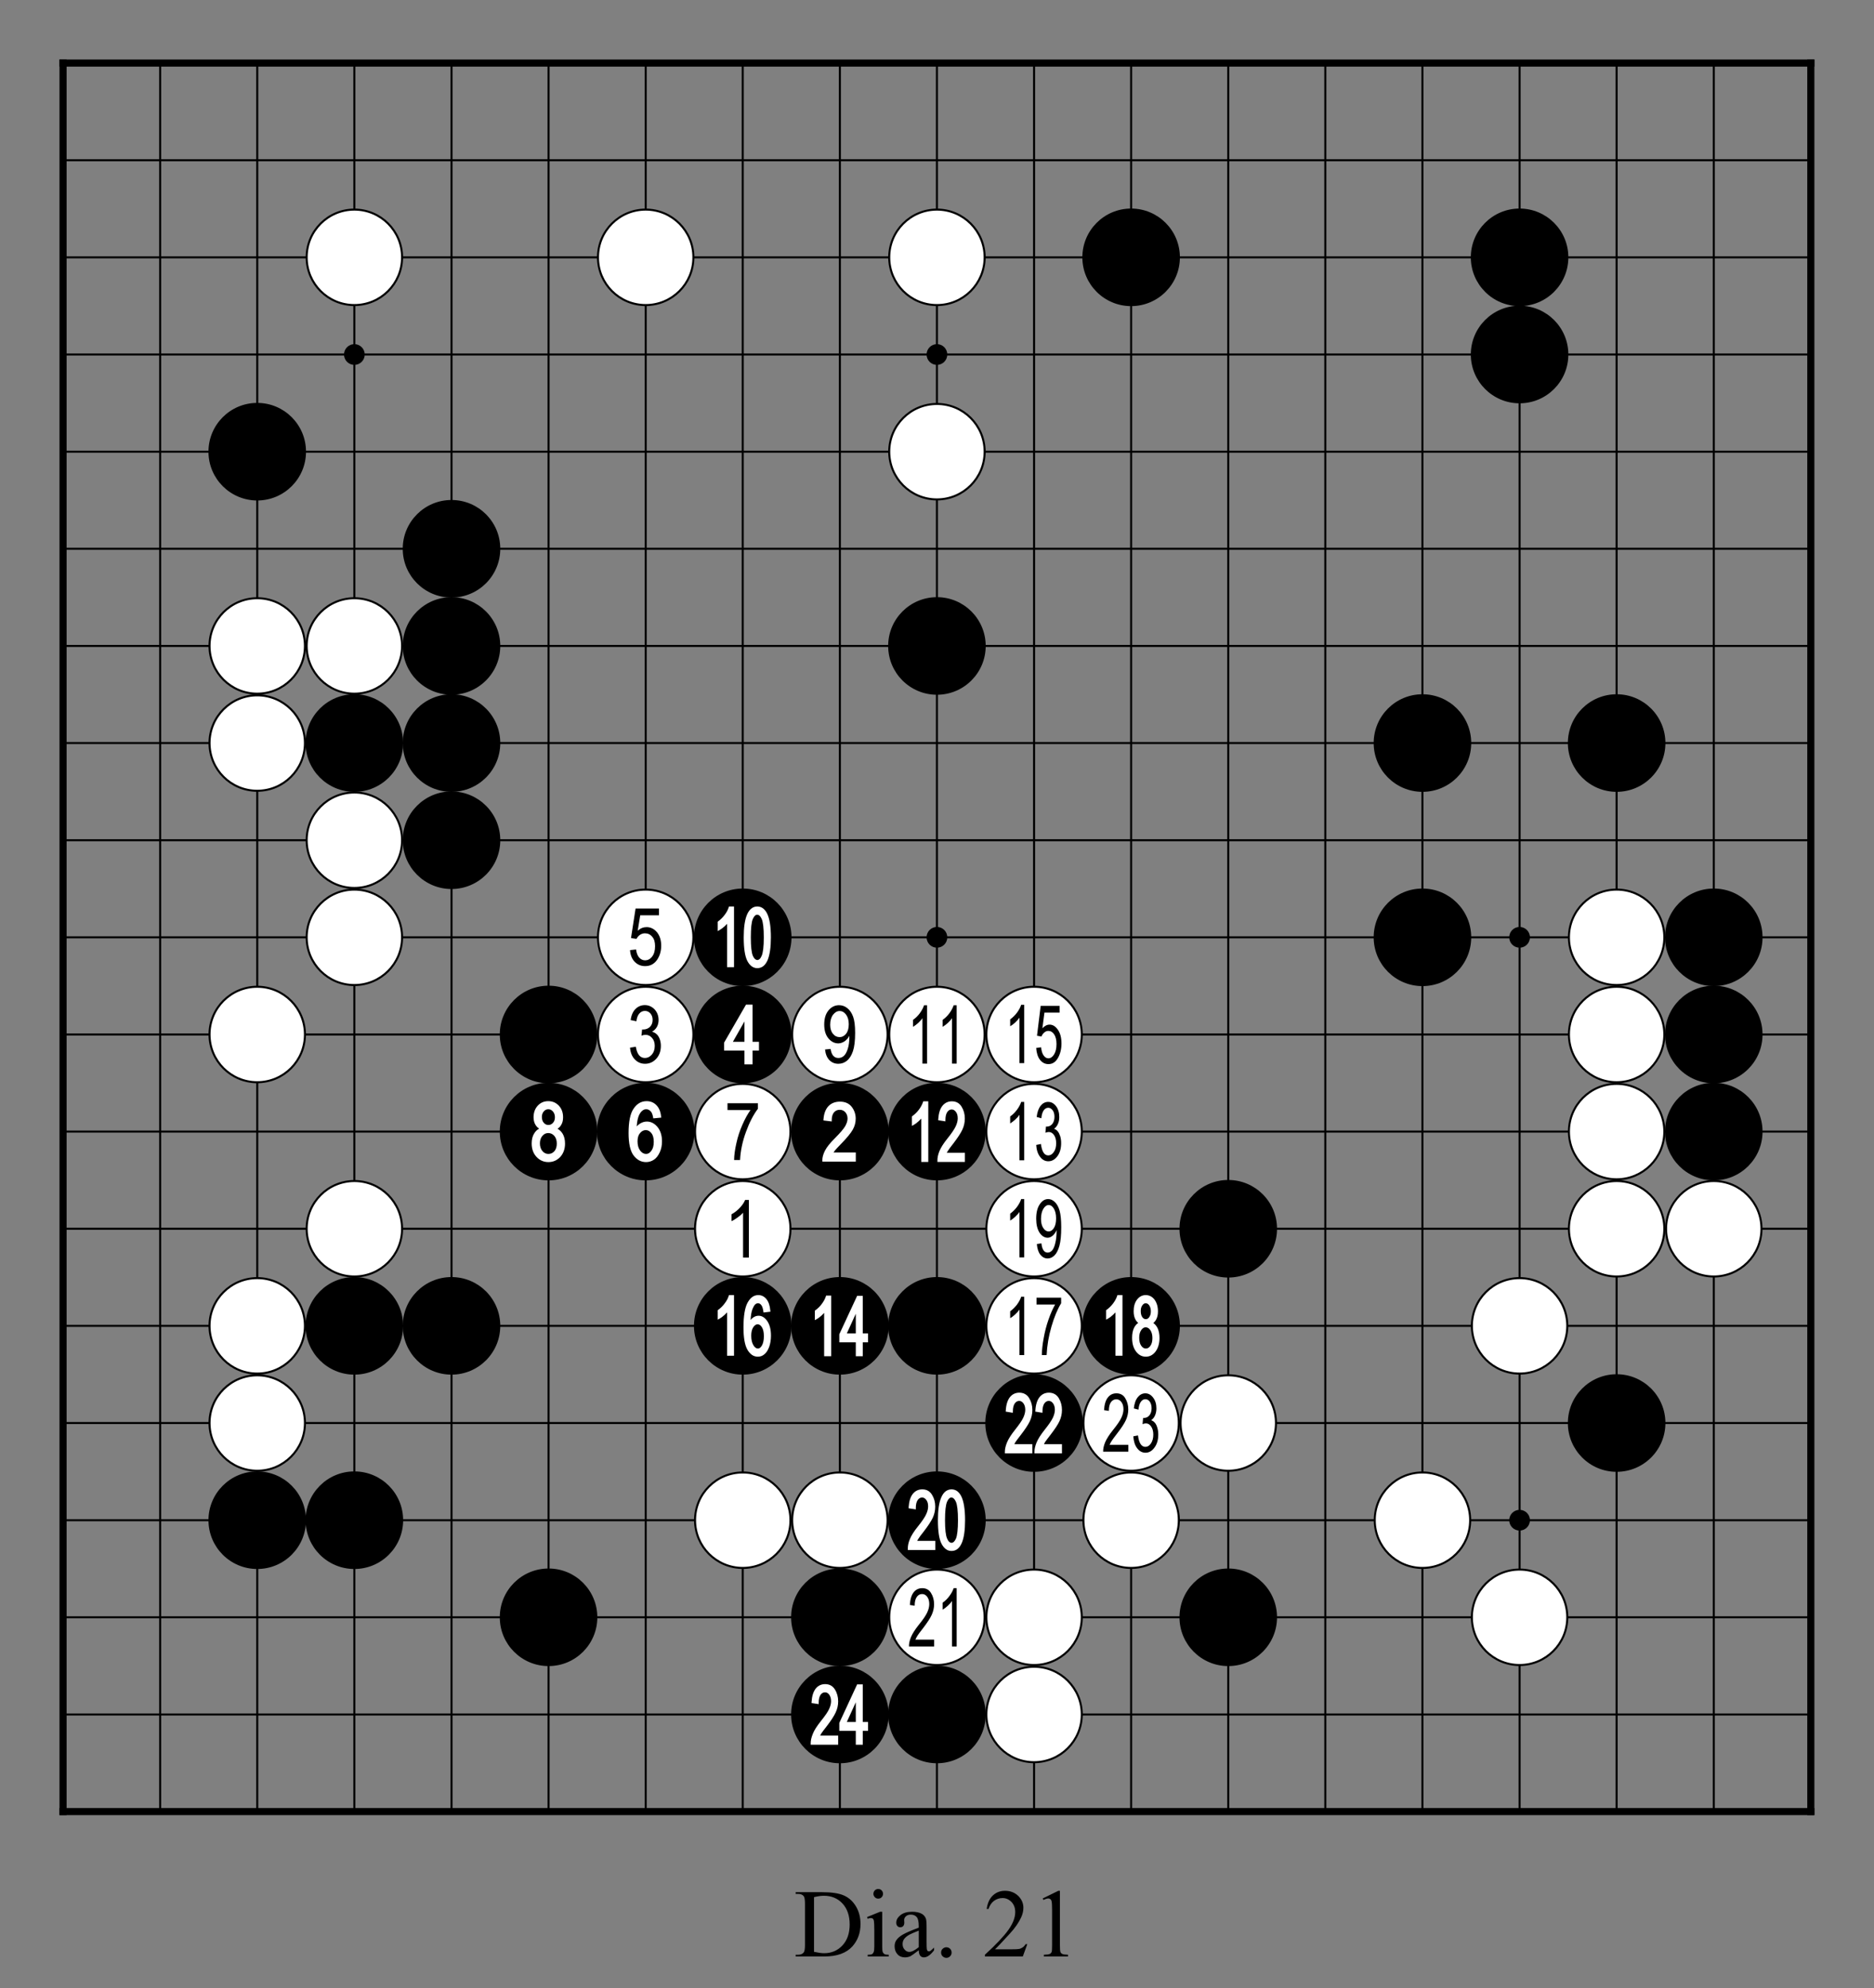 <?xml version="1.0" encoding="utf-8" standalone="no"?>
<!DOCTYPE svg PUBLIC "-//W3C//DTD SVG 1.0//EN" "http://www.w3.org/TR/SVG/DTD/svg11.dtd" >
<svg version="1.1" baseProfile="full"  width="319.134" height="338.465" viewBox="0 0 229.776 243.694" preserveAspectRatio="xMidYMid" xmlns="http://www.w3.org/2000/svg" >

<rect x="0" y="0" width="229.776" height="243.694" fill="#808080" stroke="none"/>

<g lengthAdjust="spacingAndGlyphs" xml:space='preserve' >
<g  transform="translate(1.19,1.19)" >
<path d="
M0.0 0.0
L0.0 227.39
L227.39 227.39
L227.39 0.0
Z
" fill="none" fill-rule="nonzero" />
<line x1="6.54" y1="6.54" x2="6.54" y2="220.84" fill="none" stroke="black" stroke-width="0.87px" stroke-linecap="square" />
<line x1="18.45" y1="6.54" x2="18.45" y2="220.84" fill="none" stroke="black" stroke-width="0.25px" stroke-linecap="butt" />
<line x1="30.35" y1="6.54" x2="30.35" y2="220.84" fill="none" stroke="black" stroke-width="0.25px" stroke-linecap="butt" />
<line x1="42.26" y1="6.54" x2="42.26" y2="220.84" fill="none" stroke="black" stroke-width="0.25px" stroke-linecap="butt" />
<line x1="54.17" y1="6.54" x2="54.17" y2="220.84" fill="none" stroke="black" stroke-width="0.25px" stroke-linecap="butt" />
<line x1="66.07" y1="6.54" x2="66.07" y2="220.84" fill="none" stroke="black" stroke-width="0.25px" stroke-linecap="butt" />
<line x1="77.98" y1="6.54" x2="77.98" y2="220.84" fill="none" stroke="black" stroke-width="0.25px" stroke-linecap="butt" />
<line x1="89.88" y1="6.54" x2="89.88" y2="220.84" fill="none" stroke="black" stroke-width="0.25px" stroke-linecap="butt" />
<line x1="101.79" y1="6.54" x2="101.79" y2="220.84" fill="none" stroke="black" stroke-width="0.25px" stroke-linecap="butt" />
<line x1="113.69" y1="6.54" x2="113.69" y2="220.84" fill="none" stroke="black" stroke-width="0.25px" stroke-linecap="butt" />
<line x1="125.60" y1="6.54" x2="125.60" y2="220.84" fill="none" stroke="black" stroke-width="0.25px" stroke-linecap="butt" />
<line x1="137.50" y1="6.54" x2="137.50" y2="220.84" fill="none" stroke="black" stroke-width="0.25px" stroke-linecap="butt" />
<line x1="149.41" y1="6.54" x2="149.41" y2="220.84" fill="none" stroke="black" stroke-width="0.25px" stroke-linecap="butt" />
<line x1="161.31" y1="6.54" x2="161.31" y2="220.84" fill="none" stroke="black" stroke-width="0.25px" stroke-linecap="butt" />
<line x1="173.22" y1="6.54" x2="173.22" y2="220.84" fill="none" stroke="black" stroke-width="0.25px" stroke-linecap="butt" />
<line x1="185.13" y1="6.54" x2="185.13" y2="220.84" fill="none" stroke="black" stroke-width="0.25px" stroke-linecap="butt" />
<line x1="197.03" y1="6.54" x2="197.03" y2="220.84" fill="none" stroke="black" stroke-width="0.25px" stroke-linecap="butt" />
<line x1="208.94" y1="6.54" x2="208.94" y2="220.84" fill="none" stroke="black" stroke-width="0.25px" stroke-linecap="butt" />
<line x1="220.84" y1="6.54" x2="220.84" y2="220.84" fill="none" stroke="black" stroke-width="0.87px" stroke-linecap="square" />
<line x1="6.54" y1="6.54" x2="220.84" y2="6.54" fill="none" stroke="black" stroke-width="0.87px" stroke-linecap="square" />
<line x1="6.54" y1="18.45" x2="220.84" y2="18.45" fill="none" stroke="black" stroke-width="0.25px" stroke-linecap="butt" />
<line x1="6.54" y1="30.35" x2="220.84" y2="30.35" fill="none" stroke="black" stroke-width="0.25px" stroke-linecap="butt" />
<line x1="6.54" y1="42.26" x2="220.84" y2="42.26" fill="none" stroke="black" stroke-width="0.25px" stroke-linecap="butt" />
<line x1="6.54" y1="54.17" x2="220.84" y2="54.17" fill="none" stroke="black" stroke-width="0.25px" stroke-linecap="butt" />
<line x1="6.54" y1="66.07" x2="220.84" y2="66.07" fill="none" stroke="black" stroke-width="0.25px" stroke-linecap="butt" />
<line x1="6.54" y1="77.98" x2="220.84" y2="77.98" fill="none" stroke="black" stroke-width="0.25px" stroke-linecap="butt" />
<line x1="6.54" y1="89.88" x2="220.84" y2="89.88" fill="none" stroke="black" stroke-width="0.25px" stroke-linecap="butt" />
<line x1="6.54" y1="101.79" x2="220.84" y2="101.79" fill="none" stroke="black" stroke-width="0.25px" stroke-linecap="butt" />
<line x1="6.54" y1="113.69" x2="220.84" y2="113.69" fill="none" stroke="black" stroke-width="0.25px" stroke-linecap="butt" />
<line x1="6.54" y1="125.60" x2="220.84" y2="125.60" fill="none" stroke="black" stroke-width="0.25px" stroke-linecap="butt" />
<line x1="6.54" y1="137.50" x2="220.84" y2="137.50" fill="none" stroke="black" stroke-width="0.25px" stroke-linecap="butt" />
<line x1="6.54" y1="149.41" x2="220.84" y2="149.41" fill="none" stroke="black" stroke-width="0.25px" stroke-linecap="butt" />
<line x1="6.54" y1="161.31" x2="220.84" y2="161.31" fill="none" stroke="black" stroke-width="0.25px" stroke-linecap="butt" />
<line x1="6.54" y1="173.22" x2="220.84" y2="173.22" fill="none" stroke="black" stroke-width="0.25px" stroke-linecap="butt" />
<line x1="6.54" y1="185.13" x2="220.84" y2="185.13" fill="none" stroke="black" stroke-width="0.25px" stroke-linecap="butt" />
<line x1="6.54" y1="197.03" x2="220.84" y2="197.03" fill="none" stroke="black" stroke-width="0.25px" stroke-linecap="butt" />
<line x1="6.54" y1="208.94" x2="220.84" y2="208.94" fill="none" stroke="black" stroke-width="0.25px" stroke-linecap="butt" />
<line x1="6.54" y1="220.84" x2="220.84" y2="220.84" fill="none" stroke="black" stroke-width="0.87px" stroke-linecap="square" />
<circle cx="30.35" cy="54.17" r="5.98" fill="black"/>
<circle cx="30.35" cy="77.98" r="5.85" fill="white"/>
<circle cx="30.35" cy="77.98" r="5.85" fill="none" stroke="black" stroke-width="0.25px"/>
<circle cx="30.35" cy="89.88" r="5.85" fill="white"/>
<circle cx="30.35" cy="89.88" r="5.85" fill="none" stroke="black" stroke-width="0.25px"/>
<circle cx="30.35" cy="125.60" r="5.85" fill="white"/>
<circle cx="30.35" cy="125.60" r="5.85" fill="none" stroke="black" stroke-width="0.25px"/>
<circle cx="30.35" cy="161.31" r="5.85" fill="white"/>
<circle cx="30.35" cy="161.31" r="5.85" fill="none" stroke="black" stroke-width="0.25px"/>
<circle cx="30.35" cy="173.22" r="5.85" fill="white"/>
<circle cx="30.35" cy="173.22" r="5.85" fill="none" stroke="black" stroke-width="0.25px"/>
<circle cx="30.35" cy="185.13" r="5.98" fill="black"/>
<circle cx="42.26" cy="30.35" r="5.85" fill="white"/>
<circle cx="42.26" cy="30.35" r="5.85" fill="none" stroke="black" stroke-width="0.25px"/>
<circle cx="42.26" cy="42.26" r="1.27" fill="black"/>
<circle cx="42.26" cy="77.98" r="5.85" fill="white"/>
<circle cx="42.26" cy="77.98" r="5.85" fill="none" stroke="black" stroke-width="0.25px"/>
<circle cx="42.26" cy="89.88" r="5.98" fill="black"/>
<circle cx="42.26" cy="101.79" r="5.85" fill="white"/>
<circle cx="42.26" cy="101.79" r="5.85" fill="none" stroke="black" stroke-width="0.25px"/>
<circle cx="42.26" cy="113.69" r="5.85" fill="white"/>
<circle cx="42.26" cy="113.69" r="5.85" fill="none" stroke="black" stroke-width="0.25px"/>
<circle cx="42.26" cy="149.41" r="5.85" fill="white"/>
<circle cx="42.26" cy="149.41" r="5.85" fill="none" stroke="black" stroke-width="0.25px"/>
<circle cx="42.26" cy="161.31" r="5.98" fill="black"/>
<circle cx="42.26" cy="185.13" r="5.98" fill="black"/>
<circle cx="54.17" cy="66.07" r="5.98" fill="black"/>
<circle cx="54.17" cy="77.98" r="5.98" fill="black"/>
<circle cx="54.17" cy="89.88" r="5.98" fill="black"/>
<circle cx="54.17" cy="101.79" r="5.98" fill="black"/>
<circle cx="54.17" cy="161.31" r="5.98" fill="black"/>
<circle cx="66.07" cy="125.60" r="5.98" fill="black"/>
<circle cx="66.07" cy="137.50" r="5.98" fill="black"/>
<circle cx="66.07" cy="197.03" r="5.98" fill="black"/>
<circle cx="77.98" cy="30.35" r="5.85" fill="white"/>
<circle cx="77.98" cy="30.35" r="5.85" fill="none" stroke="black" stroke-width="0.25px"/>
<circle cx="77.98" cy="113.69" r="5.85" fill="white"/>
<circle cx="77.98" cy="113.69" r="5.85" fill="none" stroke="black" stroke-width="0.25px"/>
<circle cx="77.98" cy="125.60" r="5.85" fill="white"/>
<circle cx="77.98" cy="125.60" r="5.85" fill="none" stroke="black" stroke-width="0.25px"/>
<circle cx="77.98" cy="137.50" r="5.98" fill="black"/>
<circle cx="89.88" cy="113.69" r="5.98" fill="black"/>
<circle cx="89.88" cy="125.60" r="5.98" fill="black"/>
<circle cx="89.88" cy="137.50" r="5.85" fill="white"/>
<circle cx="89.88" cy="137.50" r="5.85" fill="none" stroke="black" stroke-width="0.25px"/>
<circle cx="89.88" cy="149.41" r="5.85" fill="white"/>
<circle cx="89.88" cy="149.41" r="5.85" fill="none" stroke="black" stroke-width="0.25px"/>
<circle cx="89.88" cy="161.31" r="5.98" fill="black"/>
<circle cx="89.88" cy="185.13" r="5.85" fill="white"/>
<circle cx="89.88" cy="185.13" r="5.85" fill="none" stroke="black" stroke-width="0.25px"/>
<circle cx="101.79" cy="125.60" r="5.85" fill="white"/>
<circle cx="101.79" cy="125.60" r="5.85" fill="none" stroke="black" stroke-width="0.25px"/>
<circle cx="101.79" cy="137.50" r="5.98" fill="black"/>
<circle cx="101.79" cy="161.31" r="5.98" fill="black"/>
<circle cx="101.79" cy="185.13" r="5.85" fill="white"/>
<circle cx="101.79" cy="185.13" r="5.85" fill="none" stroke="black" stroke-width="0.25px"/>
<circle cx="101.79" cy="197.03" r="5.98" fill="black"/>
<circle cx="101.79" cy="208.94" r="5.98" fill="black"/>
<circle cx="113.69" cy="30.35" r="5.85" fill="white"/>
<circle cx="113.69" cy="30.35" r="5.85" fill="none" stroke="black" stroke-width="0.25px"/>
<circle cx="113.69" cy="42.26" r="1.27" fill="black"/>
<circle cx="113.69" cy="54.17" r="5.85" fill="white"/>
<circle cx="113.69" cy="54.17" r="5.85" fill="none" stroke="black" stroke-width="0.25px"/>
<circle cx="113.69" cy="77.98" r="5.98" fill="black"/>
<circle cx="113.69" cy="113.69" r="1.27" fill="black"/>
<circle cx="113.69" cy="125.60" r="5.85" fill="white"/>
<circle cx="113.69" cy="125.60" r="5.85" fill="none" stroke="black" stroke-width="0.25px"/>
<circle cx="113.69" cy="137.50" r="5.98" fill="black"/>
<circle cx="113.69" cy="161.31" r="5.98" fill="black"/>
<circle cx="113.69" cy="185.13" r="5.98" fill="black"/>
<circle cx="113.69" cy="197.03" r="5.85" fill="white"/>
<circle cx="113.69" cy="197.03" r="5.85" fill="none" stroke="black" stroke-width="0.25px"/>
<circle cx="113.69" cy="208.94" r="5.98" fill="black"/>
<circle cx="125.60" cy="125.60" r="5.85" fill="white"/>
<circle cx="125.60" cy="125.60" r="5.85" fill="none" stroke="black" stroke-width="0.25px"/>
<circle cx="125.60" cy="137.50" r="5.85" fill="white"/>
<circle cx="125.60" cy="137.50" r="5.85" fill="none" stroke="black" stroke-width="0.25px"/>
<circle cx="125.60" cy="149.41" r="5.85" fill="white"/>
<circle cx="125.60" cy="149.41" r="5.85" fill="none" stroke="black" stroke-width="0.25px"/>
<circle cx="125.60" cy="161.31" r="5.85" fill="white"/>
<circle cx="125.60" cy="161.31" r="5.85" fill="none" stroke="black" stroke-width="0.25px"/>
<circle cx="125.60" cy="173.22" r="5.98" fill="black"/>
<circle cx="125.60" cy="197.03" r="5.85" fill="white"/>
<circle cx="125.60" cy="197.03" r="5.85" fill="none" stroke="black" stroke-width="0.25px"/>
<circle cx="125.60" cy="208.94" r="5.85" fill="white"/>
<circle cx="125.60" cy="208.94" r="5.85" fill="none" stroke="black" stroke-width="0.25px"/>
<circle cx="137.50" cy="30.35" r="5.98" fill="black"/>
<circle cx="137.50" cy="161.31" r="5.98" fill="black"/>
<circle cx="137.50" cy="173.22" r="5.85" fill="white"/>
<circle cx="137.50" cy="173.22" r="5.85" fill="none" stroke="black" stroke-width="0.25px"/>
<circle cx="137.50" cy="185.13" r="5.85" fill="white"/>
<circle cx="137.50" cy="185.13" r="5.85" fill="none" stroke="black" stroke-width="0.25px"/>
<circle cx="149.41" cy="149.41" r="5.98" fill="black"/>
<circle cx="149.41" cy="173.22" r="5.85" fill="white"/>
<circle cx="149.41" cy="173.22" r="5.85" fill="none" stroke="black" stroke-width="0.25px"/>
<circle cx="149.41" cy="197.03" r="5.98" fill="black"/>
<circle cx="173.22" cy="89.88" r="5.98" fill="black"/>
<circle cx="173.22" cy="113.69" r="5.98" fill="black"/>
<circle cx="173.22" cy="185.13" r="5.85" fill="white"/>
<circle cx="173.22" cy="185.13" r="5.85" fill="none" stroke="black" stroke-width="0.25px"/>
<circle cx="185.13" cy="30.35" r="5.98" fill="black"/>
<circle cx="185.13" cy="42.26" r="5.98" fill="black"/>
<circle cx="185.13" cy="113.69" r="1.27" fill="black"/>
<circle cx="185.13" cy="161.31" r="5.85" fill="white"/>
<circle cx="185.13" cy="161.31" r="5.85" fill="none" stroke="black" stroke-width="0.25px"/>
<circle cx="185.13" cy="185.13" r="1.27" fill="black"/>
<circle cx="185.13" cy="197.03" r="5.85" fill="white"/>
<circle cx="185.13" cy="197.03" r="5.85" fill="none" stroke="black" stroke-width="0.25px"/>
<circle cx="197.03" cy="89.88" r="5.98" fill="black"/>
<circle cx="197.03" cy="113.69" r="5.85" fill="white"/>
<circle cx="197.03" cy="113.69" r="5.85" fill="none" stroke="black" stroke-width="0.25px"/>
<circle cx="197.03" cy="125.60" r="5.85" fill="white"/>
<circle cx="197.03" cy="125.60" r="5.85" fill="none" stroke="black" stroke-width="0.25px"/>
<circle cx="197.03" cy="137.50" r="5.85" fill="white"/>
<circle cx="197.03" cy="137.50" r="5.85" fill="none" stroke="black" stroke-width="0.25px"/>
<circle cx="197.03" cy="149.41" r="5.85" fill="white"/>
<circle cx="197.03" cy="149.41" r="5.85" fill="none" stroke="black" stroke-width="0.25px"/>
<circle cx="197.03" cy="173.22" r="5.98" fill="black"/>
<circle cx="208.94" cy="113.69" r="5.98" fill="black"/>
<circle cx="208.94" cy="125.60" r="5.98" fill="black"/>
<circle cx="208.94" cy="137.50" r="5.98" fill="black"/>
<circle cx="208.94" cy="149.41" r="5.85" fill="white"/>
<circle cx="208.94" cy="149.41" r="5.85" fill="none" stroke="black" stroke-width="0.25px"/>
<path d="
M66.04 134.76
C66.04 134.76 66.04 134.76 66.04 134.76
C66.04 134.76 66.04 134.76 66.04 134.76
C66.26 134.76 66.44 134.85 66.60 135.03
C66.76 135.21 66.85 135.45 66.85 135.74
C66.85 136.03 66.77 136.26 66.61 136.43
C66.46 136.60 66.27 136.69 66.05 136.69
C66.05 136.69 66.05 136.69 66.05 136.69
C66.05 136.69 66.05 136.69 66.05 136.69
C65.83 136.69 65.64 136.60 65.49 136.43
C65.33 136.25 65.25 136.01 65.25 135.70
C65.25 135.43 65.33 135.20 65.49 135.02
C65.64 134.85 65.83 134.76 66.04 134.76
Z
M66.03 137.68
C66.03 137.68 66.03 137.68 66.03 137.68
C66.03 137.68 66.03 137.68 66.04 137.68
C66.32 137.68 66.56 137.79 66.77 138.02
C66.98 138.26 67.08 138.58 67.08 138.97
C67.08 139.37 66.98 139.68 66.78 139.91
C66.58 140.13 66.34 140.24 66.05 140.24
C66.05 140.24 66.05 140.24 66.05 140.24
C66.05 140.24 66.05 140.24 66.05 140.24
C65.77 140.24 65.53 140.13 65.33 139.90
C65.12 139.66 65.01 139.34 65.01 138.95
C65.01 138.56 65.11 138.26 65.32 138.02
C65.51 137.79 65.75 137.68 66.03 137.68
Z
M66.04 133.77
C65.52 133.77 65.09 133.95 64.75 134.32
C64.41 134.68 64.24 135.15 64.23 135.72
C64.23 136.10 64.31 136.42 64.47 136.68
C64.59 136.87 64.73 137.02 64.92 137.14
L64.92 137.14
C64.67 137.27 64.47 137.46 64.32 137.71
C64.11 138.03 64.00 138.45 64.00 138.95
C64.00 139.63 64.20 140.18 64.59 140.60
C64.98 141.02 65.47 141.24 66.05 141.24
C66.63 141.24 67.12 141.02 67.51 140.60
C67.89 140.18 68.09 139.63 68.09 138.97
C68.09 138.49 67.99 138.08 67.79 137.75
C67.63 137.50 67.43 137.30 67.17 137.15
L67.17 137.15
C67.36 137.03 67.51 136.87 67.62 136.68
C67.78 136.43 67.85 136.11 67.85 135.75
C67.85 135.17 67.68 134.70 67.34 134.33
C66.99 133.96 66.56 133.77 66.04 133.77
Z
" fill="white" fill-rule="nonzero" />
<path d="
M76.74 110.16
L76.18 113.78
L76.85 113.88
C76.96 113.67 77.11 113.50 77.29 113.38
C77.48 113.26 77.68 113.20 77.89 113.20
C78.25 113.20 78.55 113.34 78.78 113.62
C79.02 113.89 79.13 114.28 79.13 114.78
C79.13 115.32 79.01 115.74 78.77 116.05
C78.53 116.36 78.24 116.51 77.90 116.51
C77.63 116.51 77.39 116.40 77.19 116.18
C76.99 115.96 76.86 115.63 76.80 115.18
L76.06 115.26
C76.10 115.87 76.30 116.35 76.64 116.70
C76.99 117.05 77.41 117.22 77.91 117.22
C78.51 117.22 78.99 116.98 79.35 116.49
C79.70 115.99 79.88 115.41 79.88 114.72
C79.88 114.02 79.70 113.47 79.35 113.05
C78.99 112.64 78.57 112.44 78.09 112.44
C77.70 112.44 77.34 112.58 77.00 112.88
L77.31 110.99
L79.61 110.99
L79.61 110.16
Z
" fill="black" fill-rule="nonzero" />
<path d="
M77.88 122.00
C77.43 122.00 77.05 122.16 76.74 122.46
C76.42 122.77 76.22 123.23 76.13 123.83
L76.84 123.98
C76.89 123.56 77.01 123.24 77.20 123.03
C77.38 122.82 77.61 122.71 77.89 122.71
C78.15 122.71 78.37 122.81 78.55 123.01
C78.73 123.21 78.83 123.48 78.83 123.81
C78.83 124.17 78.72 124.45 78.50 124.67
C78.28 124.88 78.00 124.99 77.65 124.99
L77.54 124.98
L77.46 125.74
C77.66 125.67 77.82 125.64 77.96 125.64
C78.27 125.64 78.54 125.77 78.76 126.02
C78.98 126.27 79.09 126.59 79.09 127.00
C79.09 127.44 78.97 127.79 78.73 128.07
C78.49 128.34 78.21 128.48 77.89 128.48
C77.29 128.48 76.92 128.02 76.77 127.10
L76.06 127.21
C76.11 127.82 76.30 128.30 76.65 128.66
C76.99 129.01 77.41 129.19 77.90 129.19
C78.43 129.19 78.89 128.99 79.27 128.58
C79.65 128.17 79.84 127.64 79.84 126.99
C79.84 126.69 79.79 126.41 79.70 126.16
C79.61 125.92 79.49 125.72 79.33 125.57
C79.18 125.43 78.99 125.32 78.76 125.26
C79.01 125.12 79.21 124.92 79.35 124.68
C79.49 124.43 79.56 124.15 79.56 123.83
C79.56 123.30 79.39 122.87 79.07 122.52
C78.74 122.18 78.34 122.00 77.88 122.00
Z
" fill="black" fill-rule="nonzero" />
<path d="
M77.99 137.32
C78.26 137.32 78.48 137.44 78.67 137.68
C78.87 137.92 78.97 138.28 78.97 138.75
C78.97 139.23 78.87 139.60 78.67 139.86
C78.48 140.12 78.27 140.24 78.04 140.24
C78.04 140.24 78.03 140.24 78.03 140.24
C78.03 140.24 78.03 140.24 78.03 140.24
C77.76 140.24 77.52 140.11 77.31 139.84
C77.09 139.55 76.98 139.17 76.98 138.70
C76.98 138.26 77.08 137.92 77.29 137.68
C77.49 137.44 77.72 137.32 77.98 137.32
C77.98 137.32 77.99 137.32 77.99 137.32
C77.99 137.32 77.99 137.32 77.99 137.32
Z
M78.09 133.77
C77.44 133.77 76.90 134.08 76.49 134.70
C76.08 135.30 75.88 136.29 75.88 137.68
C75.88 138.94 76.08 139.84 76.47 140.39
C76.88 140.95 77.40 141.24 78.03 141.24
C78.38 141.24 78.70 141.14 79.00 140.94
C79.29 140.74 79.52 140.44 79.71 140.03
C79.89 139.63 79.98 139.19 79.98 138.70
C79.98 137.97 79.79 137.38 79.43 136.94
C79.06 136.50 78.63 136.27 78.13 136.27
C77.82 136.27 77.54 136.36 77.27 136.53
C77.13 136.62 77.00 136.73 76.88 136.86
L76.88 136.86
C76.92 136.26 77.02 135.79 77.18 135.45
C77.30 135.22 77.43 135.04 77.58 134.93
C77.72 134.82 77.87 134.76 78.05 134.76
C78.05 134.76 78.05 134.76 78.05 134.76
C78.05 134.76 78.05 134.76 78.05 134.76
C78.27 134.76 78.46 134.86 78.62 135.05
C78.74 135.18 78.83 135.42 78.89 135.76
L78.91 135.88
L79.04 135.87
L79.75 135.80
L79.89 135.79
L79.87 135.65
C79.81 135.05 79.61 134.58 79.29 134.26
C78.97 133.93 78.57 133.77 78.09 133.77
Z
" fill="white" fill-rule="nonzero" />
<path d="
M91.64 110.92
C91.64 110.92 91.64 110.92 91.64 110.92
C91.64 110.92 91.64 110.92 91.64 110.92
C91.75 110.92 91.85 110.96 91.93 111.03
C92.03 111.12 92.12 111.25 92.20 111.43
C92.37 111.80 92.46 112.56 92.46 113.70
C92.46 114.82 92.37 115.57 92.20 115.96
C92.12 116.14 92.04 116.27 91.94 116.36
C91.86 116.43 91.77 116.47 91.68 116.47
C91.68 116.47 91.68 116.47 91.68 116.47
C91.68 116.47 91.68 116.47 91.68 116.47
C91.57 116.47 91.48 116.43 91.39 116.36
C91.29 116.27 91.20 116.14 91.12 115.96
C90.96 115.59 90.87 114.83 90.87 113.70
C90.87 112.57 90.95 111.81 91.12 111.43
C91.20 111.25 91.29 111.12 91.38 111.03
C91.46 110.96 91.55 110.92 91.64 110.92
Z
M88.20 109.91
L88.16 110.01
C88.07 110.31 87.91 110.61 87.67 110.93
C87.44 111.24 87.17 111.51 86.87 111.73
L86.81 111.77
L86.81 111.84
L86.81 112.69
L86.81 112.93
L87.02 112.81
C87.22 112.70 87.43 112.54 87.66 112.34
C87.77 112.24 87.87 112.14 87.96 112.04
L87.96 112.04
L87.96 117.21
L87.96 117.35
L88.81 117.35
L88.81 117.21
L88.81 110.06
L88.81 109.91
Z
M91.67 109.91
C91.38 109.91 91.13 110.00 90.92 110.18
C90.71 110.35 90.54 110.59 90.40 110.92
C90.13 111.56 90.00 112.48 90.00 113.70
C90.00 115.05 90.15 116.01 90.44 116.58
C90.59 116.87 90.77 117.09 90.97 117.24
C91.18 117.39 91.41 117.47 91.66 117.47
C91.95 117.47 92.20 117.38 92.42 117.21
C92.62 117.04 92.80 116.79 92.94 116.46
C93.20 115.82 93.33 114.90 93.33 113.70
C93.33 112.35 93.17 111.36 92.85 110.74
C92.71 110.47 92.54 110.27 92.35 110.13
C92.15 109.99 91.92 109.91 91.67 109.91
Z
" fill="white" fill-rule="nonzero" />
<path d="
M90.09 124.00
L90.09 126.50
L88.67 126.50
L90.09 124.00
Z
M90.28 121.94
L90.24 122.01
L87.61 126.57
L87.59 126.60
L87.59 126.64
L87.59 127.43
L87.59 127.57
L90.09 127.57
L90.09 129.12
L90.09 129.26
L91.08 129.26
L91.08 129.12
L91.08 127.57
L91.87 127.57
L91.87 127.43
L91.87 126.64
L91.87 126.50
L91.08 126.50
L91.08 122.08
L91.08 121.94
Z
" fill="white" fill-rule="nonzero" />
<path d="
M88.01 134.03
L88.01 134.86
L90.83 134.86
C90.47 135.36 90.14 135.97 89.83 136.68
C89.52 137.39 89.27 138.13 89.10 138.92
C88.92 139.70 88.83 140.39 88.82 140.98
L89.55 140.98
C89.61 139.84 89.85 138.69 90.28 137.53
C90.70 136.37 91.19 135.43 91.74 134.70
L91.74 134.03
Z
" fill="black" fill-rule="nonzero" />
<path d="
M90.17 145.88
C90.05 146.18 89.84 146.50 89.54 146.82
C89.24 147.15 88.89 147.42 88.50 147.64
L88.50 148.48
C88.73 148.38 88.99 148.22 89.26 148.02
C89.54 147.82 89.76 147.63 89.92 147.44
L89.92 152.94
L90.63 152.94
L90.63 145.88
Z
" fill="black" fill-rule="nonzero" />
<path d="
M91.71 161.12
C91.91 161.12 92.08 161.24 92.23 161.48
C92.39 161.73 92.47 162.10 92.47 162.58
C92.47 163.06 92.39 163.44 92.23 163.72
C92.08 163.97 91.92 164.09 91.75 164.09
C91.75 164.09 91.74 164.09 91.74 164.09
C91.74 164.09 91.74 164.09 91.74 164.09
C91.54 164.09 91.35 163.96 91.19 163.69
C91.01 163.40 90.92 163.01 90.92 162.52
C90.92 162.08 91.00 161.73 91.17 161.48
C91.33 161.24 91.50 161.12 91.70 161.12
C91.70 161.12 91.70 161.12 91.70 161.12
C91.71 161.12 91.71 161.12 91.71 161.12
Z
M88.20 157.54
L88.16 157.64
C88.07 157.93 87.91 158.24 87.67 158.55
C87.44 158.87 87.17 159.13 86.87 159.35
L86.81 159.39
L86.81 159.47
L86.81 160.31
L86.81 160.55
L87.02 160.44
C87.22 160.33 87.43 160.17 87.66 159.96
C87.77 159.86 87.87 159.76 87.96 159.66
L87.96 159.66
L87.96 164.83
L87.96 164.97
L88.81 164.97
L88.81 164.83
L88.81 157.68
L88.81 157.54
Z
M91.79 157.54
C91.51 157.54 91.26 157.62 91.04 157.78
C90.82 157.94 90.63 158.18 90.46 158.49
C90.14 159.09 89.97 160.10 89.97 161.50
C89.97 162.76 90.13 163.67 90.45 164.23
C90.61 164.51 90.80 164.72 91.01 164.87
C91.23 165.02 91.47 165.09 91.74 165.09
C92.04 165.09 92.31 164.99 92.55 164.78
C92.79 164.58 92.98 164.28 93.13 163.86
C93.27 163.46 93.34 163.01 93.34 162.52
C93.34 161.79 93.20 161.20 92.91 160.76
C92.60 160.30 92.24 160.07 91.82 160.07
C91.56 160.07 91.32 160.16 91.09 160.34
C91.00 160.41 90.92 160.50 90.84 160.60
L90.84 160.60
C90.87 160.02 90.95 159.56 91.08 159.23
C91.18 158.99 91.28 158.81 91.40 158.69
C91.51 158.59 91.62 158.54 91.75 158.54
C91.75 158.54 91.75 158.54 91.76 158.54
C91.76 158.54 91.76 158.54 91.76 158.54
C91.92 158.54 92.07 158.63 92.19 158.82
C92.28 158.95 92.36 159.20 92.41 159.54
L92.43 159.68
L92.56 159.66
L93.14 159.59
L93.27 159.58
L93.26 159.44
C93.21 158.83 93.05 158.37 92.79 158.04
C92.52 157.71 92.19 157.54 91.79 157.54
Z
" fill="white" fill-rule="nonzero" />
<path d="
M101.77 122.72
C102.06 122.72 102.32 122.86 102.54 123.15
C102.76 123.44 102.88 123.84 102.88 124.34
C102.88 124.84 102.77 125.23 102.55 125.51
C102.33 125.78 102.07 125.92 101.75 125.92
C101.44 125.92 101.16 125.79 100.94 125.51
C100.71 125.24 100.60 124.87 100.60 124.41
C100.60 123.90 100.72 123.49 100.95 123.18
C101.19 122.87 101.46 122.72 101.77 122.72
Z
M101.69 122.01
C101.18 122.01 100.75 122.22 100.40 122.64
C100.04 123.07 99.87 123.65 99.87 124.38
C99.87 125.09 100.04 125.66 100.38 126.07
C100.72 126.48 101.13 126.69 101.60 126.69
C101.85 126.69 102.11 126.60 102.36 126.44
C102.61 126.27 102.81 126.04 102.95 125.76
L102.95 125.93
C102.95 126.48 102.89 126.96 102.75 127.38
C102.62 127.79 102.45 128.08 102.26 128.24
C102.07 128.40 101.85 128.48 101.61 128.48
C101.08 128.48 100.76 128.11 100.65 127.37
L99.97 127.44
C100.03 128.01 100.21 128.44 100.50 128.74
C100.80 129.04 101.16 129.19 101.60 129.19
C101.99 129.19 102.34 129.07 102.65 128.82
C102.96 128.57 103.21 128.18 103.39 127.65
C103.57 127.12 103.66 126.37 103.66 125.40
C103.66 124.53 103.58 123.87 103.41 123.41
C103.24 122.95 103.00 122.60 102.69 122.36
C102.38 122.12 102.05 122.01 101.69 122.01
Z
" fill="black" fill-rule="nonzero" />
<path d="
M101.80 133.83
C101.22 133.83 100.75 134.01 100.39 134.38
C100.04 134.75 99.83 135.29 99.78 136.00
L99.77 136.13
L99.90 136.15
L100.63 136.24
L100.79 136.26
L100.79 136.10
C100.79 135.68 100.89 135.36 101.07 135.14
C101.26 134.93 101.49 134.83 101.77 134.83
C101.78 134.83 101.78 134.83 101.78 134.83
C101.78 134.83 101.78 134.83 101.78 134.83
C102.05 134.83 102.27 134.93 102.45 135.12
C102.63 135.32 102.73 135.58 102.73 135.90
C102.73 136.19 102.63 136.50 102.44 136.84
C102.24 137.18 101.81 137.68 101.16 138.33
C100.58 138.91 100.18 139.41 99.96 139.84
C99.74 140.28 99.63 140.68 99.64 141.04
L99.65 141.18
L103.74 141.18
L103.74 141.04
L103.74 140.21
L103.74 140.06
L101.01 140.06
C101.06 139.98 101.12 139.90 101.18 139.82
C101.30 139.67 101.57 139.38 101.99 138.95
C102.66 138.26 103.12 137.70 103.36 137.28
C103.61 136.85 103.73 136.39 103.73 135.92
C103.73 135.38 103.57 134.90 103.25 134.48
C102.92 134.05 102.44 133.83 101.80 133.83
Z
" fill="white" fill-rule="nonzero" />
<path d="
M103.74 159.83
L103.74 162.24
L102.64 162.24
L103.74 159.83
Z
M100.10 157.60
L100.07 157.70
C99.98 157.99 99.81 158.30 99.58 158.61
C99.35 158.93 99.08 159.19 98.77 159.41
L98.72 159.45
L98.72 159.53
L98.72 160.37
L98.71 160.61
L98.93 160.50
C99.12 160.39 99.34 160.23 99.57 160.02
C99.67 159.92 99.77 159.82 99.86 159.72
L99.86 159.72
L99.86 164.89
L99.86 165.03
L100.72 165.03
L100.72 164.89
L100.72 157.74
L100.72 157.60
Z
M103.90 157.63
L103.87 157.71
L101.73 162.32
L101.72 162.35
L101.72 162.38
L101.72 163.19
L101.72 163.33
L103.74 163.33
L103.74 164.89
L103.74 165.03
L104.60 165.03
L104.60 164.89
L104.60 163.33
L105.24 163.33
L105.24 163.19
L105.24 162.38
L105.24 162.24
L104.60 162.24
L104.60 157.77
L104.60 157.63
Z
" fill="white" fill-rule="nonzero" />
<path d="
M103.74 207.45
L103.74 209.86
L102.64 209.86
L103.74 207.45
Z
M99.98 205.22
C99.50 205.22 99.11 205.41 98.81 205.79
C98.53 206.16 98.36 206.70 98.32 207.41
L98.31 207.54
L98.44 207.56
L99.03 207.65
L99.19 207.68
L99.19 207.51
C99.19 207.08 99.27 206.76 99.42 206.53
C99.57 206.33 99.74 206.23 99.96 206.23
C99.96 206.23 99.96 206.23 99.96 206.23
C99.97 206.23 99.97 206.23 99.97 206.23
C100.17 206.23 100.34 206.32 100.48 206.51
C100.63 206.72 100.71 206.98 100.71 207.31
C100.71 207.61 100.63 207.93 100.47 208.27
C100.31 208.63 99.96 209.13 99.43 209.79
C98.97 210.37 98.64 210.88 98.47 211.32
C98.29 211.76 98.20 212.16 98.21 212.52
L98.21 212.65
L101.58 212.65
L101.58 212.51
L101.58 211.67
L101.58 211.53
L99.37 211.53
C99.41 211.44 99.46 211.36 99.51 211.27
C99.61 211.12 99.83 210.82 100.17 210.39
C100.71 209.69 101.08 209.12 101.27 208.70
C101.48 208.26 101.58 207.81 101.58 207.33
C101.58 206.80 101.45 206.31 101.19 205.89
C100.91 205.44 100.51 205.22 99.98 205.22
Z
M103.90 205.25
L103.87 205.33
L101.73 209.95
L101.72 209.97
L101.72 210.01
L101.72 210.81
L101.72 210.95
L103.74 210.95
L103.74 212.51
L103.74 212.65
L104.60 212.65
L104.60 212.51
L104.60 210.95
L105.24 210.95
L105.24 210.81
L105.24 210.01
L105.24 209.86
L104.60 209.86
L104.60 205.39
L104.60 205.25
Z
" fill="white" fill-rule="nonzero" />
<path d="
M112.11 122.02
C112.01 122.33 111.84 122.65 111.60 122.98
C111.36 123.31 111.08 123.58 110.76 123.81
L110.76 124.66
C110.95 124.55 111.15 124.40 111.38 124.20
C111.60 123.99 111.78 123.80 111.91 123.60
L111.91 129.17
L112.48 129.17
L112.48 122.02
Z
M115.74 122.02
C115.64 122.33 115.47 122.65 115.23 122.98
C114.99 123.31 114.71 123.58 114.39 123.81
L114.39 124.66
C114.58 124.55 114.78 124.40 115.01 124.20
C115.23 123.99 115.41 123.80 115.54 123.60
L115.54 129.17
L116.11 129.17
L116.11 122.02
Z
" fill="black" fill-rule="nonzero" />
<path d="
M112.01 133.79
L111.98 133.89
C111.88 134.18 111.72 134.49 111.49 134.80
C111.25 135.12 110.98 135.38 110.68 135.60
L110.62 135.64
L110.62 135.72
L110.62 136.56
L110.62 136.80
L110.83 136.69
C111.03 136.58 111.24 136.42 111.47 136.21
C111.58 136.11 111.68 136.01 111.77 135.91
L111.77 135.91
L111.77 141.08
L111.77 141.22
L112.63 141.22
L112.63 141.08
L112.63 133.93
L112.63 133.79
Z
M115.52 133.79
C115.04 133.79 114.65 133.98 114.35 134.36
C114.06 134.73 113.90 135.27 113.85 135.98
L113.85 136.11
L113.97 136.13
L114.56 136.22
L114.73 136.25
L114.73 136.08
C114.73 135.65 114.81 135.32 114.96 135.10
C115.10 134.90 115.28 134.79 115.50 134.79
C115.50 134.79 115.50 134.79 115.50 134.79
C115.50 134.79 115.50 134.79 115.50 134.79
C115.70 134.79 115.87 134.89 116.01 135.08
C116.17 135.28 116.24 135.55 116.24 135.88
C116.24 136.17 116.16 136.49 116.00 136.84
C115.84 137.19 115.50 137.70 114.97 138.36
C114.50 138.94 114.18 139.45 114.00 139.88
C113.82 140.32 113.74 140.72 113.75 141.08
L113.75 141.22
L117.12 141.22
L117.12 141.08
L117.12 140.24
L117.12 140.10
L114.90 140.10
C114.94 140.01 114.99 139.92 115.05 139.84
C115.14 139.68 115.36 139.39 115.70 138.96
C116.24 138.25 116.61 137.69 116.81 137.26
C117.01 136.83 117.11 136.37 117.11 135.90
C117.11 135.36 116.98 134.88 116.72 134.46
C116.45 134.01 116.05 133.79 115.52 133.79
Z
" fill="white" fill-rule="nonzero" />
<path d="
M115.45 182.35
C115.45 182.35 115.45 182.35 115.45 182.35
C115.45 182.35 115.45 182.35 115.45 182.35
C115.56 182.35 115.66 182.39 115.75 182.47
C115.84 182.55 115.93 182.68 116.01 182.86
C116.18 183.23 116.27 183.99 116.27 185.13
C116.27 186.25 116.18 187.01 116.02 187.39
C115.94 187.57 115.85 187.70 115.75 187.79
C115.67 187.86 115.58 187.90 115.49 187.90
C115.49 187.90 115.49 187.90 115.49 187.90
C115.49 187.90 115.49 187.90 115.49 187.90
C115.38 187.90 115.29 187.86 115.20 187.79
C115.10 187.70 115.02 187.57 114.94 187.39
C114.77 187.02 114.68 186.26 114.68 185.13
C114.68 184.00 114.77 183.25 114.93 182.87
C115.01 182.69 115.10 182.55 115.19 182.47
C115.27 182.39 115.36 182.35 115.45 182.35
Z
M111.89 181.35
C111.41 181.35 111.02 181.54 110.72 181.92
C110.43 182.29 110.27 182.83 110.22 183.54
L110.22 183.67
L110.34 183.69
L110.93 183.78
L111.10 183.81
L111.10 183.64
C111.10 183.21 111.18 182.88 111.33 182.66
C111.47 182.46 111.65 182.35 111.87 182.35
C111.87 182.35 111.87 182.35 111.87 182.35
C111.87 182.35 111.87 182.35 111.87 182.35
C112.07 182.35 112.24 182.45 112.38 182.64
C112.54 182.84 112.61 183.11 112.61 183.44
C112.61 183.74 112.53 184.06 112.37 184.40
C112.21 184.76 111.87 185.26 111.34 185.92
C110.87 186.50 110.55 187.01 110.37 187.45
C110.19 187.88 110.11 188.28 110.12 188.64
L110.12 188.78
L113.49 188.78
L113.49 188.64
L113.49 187.80
L113.49 187.66
L111.27 187.66
C111.31 187.57 111.36 187.49 111.42 187.40
C111.51 187.24 111.73 186.95 112.07 186.52
C112.61 185.82 112.98 185.25 113.18 184.83
C113.38 184.39 113.48 183.94 113.48 183.46
C113.48 182.92 113.35 182.44 113.09 182.02
C112.82 181.57 112.42 181.35 111.89 181.35
Z
M115.48 181.35
C115.20 181.35 114.95 181.44 114.73 181.61
C114.52 181.78 114.35 182.03 114.21 182.36
C113.94 182.99 113.81 183.91 113.81 185.13
C113.81 186.49 113.96 187.45 114.25 188.01
C114.40 188.30 114.58 188.52 114.78 188.67
C114.99 188.83 115.22 188.90 115.47 188.90
C115.76 188.90 116.01 188.82 116.23 188.64
C116.44 188.47 116.61 188.22 116.75 187.89
C117.01 187.26 117.14 186.34 117.14 185.13
C117.14 183.78 116.98 182.80 116.66 182.17
C116.52 181.90 116.35 181.70 116.16 181.56
C115.96 181.42 115.73 181.35 115.48 181.35
Z
" fill="white" fill-rule="nonzero" />
<path d="
M111.89 193.46
C111.45 193.46 111.10 193.63 110.83 193.97
C110.56 194.32 110.41 194.83 110.37 195.52
L110.96 195.61
C110.96 195.15 111.04 194.79 111.21 194.55
C111.38 194.30 111.60 194.18 111.87 194.18
C112.12 194.18 112.33 194.29 112.50 194.52
C112.67 194.75 112.75 195.05 112.75 195.41
C112.75 195.72 112.67 196.06 112.50 196.43
C112.34 196.79 111.99 197.31 111.45 197.97
C110.99 198.55 110.68 199.04 110.50 199.47
C110.33 199.89 110.25 200.27 110.26 200.61
L113.35 200.61
L113.35 199.77
L111.05 199.77
C111.12 199.61 111.20 199.45 111.30 199.29
C111.40 199.13 111.62 198.83 111.96 198.40
C112.50 197.70 112.86 197.15 113.05 196.73
C113.24 196.32 113.34 195.88 113.34 195.43
C113.34 194.92 113.22 194.46 112.97 194.06
C112.73 193.66 112.37 193.46 111.89 193.46
Z
M115.74 193.46
C115.64 193.77 115.47 194.09 115.23 194.41
C114.99 194.74 114.71 195.02 114.39 195.24
L114.39 196.09
C114.58 195.99 114.78 195.83 115.01 195.63
C115.23 195.43 115.41 195.23 115.54 195.03
L115.54 200.61
L116.11 200.61
L116.11 193.46
Z
" fill="black" fill-rule="nonzero" />
<path d="
M124.02 121.96
C123.92 122.27 123.75 122.59 123.51 122.92
C123.26 123.25 122.98 123.52 122.67 123.75
L122.67 124.59
C122.85 124.49 123.06 124.34 123.28 124.14
C123.50 123.93 123.68 123.73 123.81 123.54
L123.81 129.11
L124.39 129.11
L124.39 121.96
Z
M126.41 122.09
L125.96 125.75
L126.50 125.85
C126.59 125.64 126.71 125.47 126.86 125.35
C127.01 125.22 127.17 125.16 127.35 125.16
C127.63 125.16 127.87 125.30 128.06 125.58
C128.25 125.86 128.35 126.26 128.35 126.77
C128.35 127.31 128.25 127.73 128.05 128.05
C127.86 128.36 127.62 128.52 127.35 128.52
C127.13 128.52 126.94 128.40 126.78 128.18
C126.61 127.96 126.51 127.62 126.46 127.17
L125.86 127.25
C125.90 127.87 126.06 128.36 126.33 128.71
C126.61 129.06 126.95 129.23 127.36 129.23
C127.85 129.23 128.23 128.99 128.52 128.49
C128.81 127.99 128.96 127.39 128.96 126.70
C128.96 125.99 128.81 125.43 128.52 125.02
C128.23 124.60 127.89 124.39 127.50 124.39
C127.19 124.39 126.90 124.54 126.62 124.84
L126.87 122.92
L128.73 122.92
L128.73 122.09
Z
" fill="black" fill-rule="nonzero" />
<path d="
M124.02 133.86
C123.92 134.18 123.75 134.49 123.51 134.82
C123.26 135.15 122.98 135.43 122.67 135.65
L122.67 136.50
C122.85 136.39 123.06 136.24 123.28 136.04
C123.50 135.84 123.68 135.64 123.81 135.44
L123.81 141.02
L124.39 141.02
L124.39 133.86
Z
M127.33 133.86
C126.97 133.86 126.66 134.02 126.41 134.33
C126.16 134.64 125.99 135.10 125.92 135.71
L126.49 135.87
C126.53 135.44 126.63 135.11 126.78 134.90
C126.93 134.69 127.12 134.58 127.34 134.58
C127.55 134.58 127.73 134.69 127.88 134.89
C128.03 135.09 128.10 135.36 128.10 135.69
C128.10 136.05 128.01 136.34 127.84 136.56
C127.66 136.78 127.43 136.89 127.15 136.89
L127.06 136.88
L126.99 137.64
C127.15 137.58 127.29 137.55 127.40 137.55
C127.65 137.55 127.87 137.67 128.05 137.93
C128.22 138.18 128.31 138.51 128.31 138.93
C128.31 139.37 128.22 139.73 128.02 140.00
C127.83 140.28 127.60 140.42 127.34 140.42
C126.86 140.42 126.56 139.95 126.44 139.02
L125.86 139.14
C125.90 139.75 126.06 140.24 126.34 140.60
C126.61 140.96 126.95 141.14 127.35 141.14
C127.78 141.14 128.15 140.93 128.46 140.52
C128.77 140.10 128.92 139.57 128.92 138.91
C128.92 138.60 128.88 138.33 128.81 138.08
C128.73 137.83 128.63 137.63 128.51 137.48
C128.39 137.33 128.24 137.22 128.05 137.16
C128.25 137.02 128.41 136.82 128.52 136.57
C128.64 136.32 128.69 136.03 128.69 135.71
C128.69 135.18 128.56 134.74 128.30 134.39
C128.03 134.04 127.71 133.86 127.33 133.86
Z
" fill="black" fill-rule="nonzero" />
<path d="
M127.40 146.50
C127.63 146.50 127.84 146.64 128.02 146.93
C128.20 147.23 128.30 147.63 128.30 148.13
C128.30 148.65 128.21 149.04 128.03 149.32
C127.85 149.60 127.64 149.74 127.39 149.74
C127.13 149.74 126.91 149.60 126.73 149.32
C126.54 149.04 126.45 148.67 126.45 148.21
C126.45 147.69 126.55 147.27 126.74 146.96
C126.93 146.65 127.15 146.50 127.40 146.50
Z
M124.02 145.77
C123.92 146.08 123.75 146.40 123.51 146.73
C123.26 147.06 122.98 147.33 122.67 147.56
L122.67 148.41
C122.85 148.30 123.06 148.15 123.28 147.95
C123.50 147.74 123.68 147.55 123.81 147.35
L123.81 152.92
L124.39 152.92
L124.39 145.77
Z
M127.33 145.77
C126.92 145.77 126.57 145.99 126.29 146.42
C126.00 146.85 125.86 147.43 125.86 148.18
C125.86 148.90 126.00 149.47 126.27 149.89
C126.55 150.30 126.88 150.51 127.26 150.51
C127.47 150.51 127.67 150.43 127.88 150.26
C128.08 150.09 128.24 149.86 128.36 149.57
L128.36 149.75
C128.36 150.30 128.30 150.79 128.19 151.21
C128.09 151.63 127.95 151.92 127.80 152.08
C127.64 152.24 127.47 152.33 127.27 152.33
C126.84 152.33 126.58 151.95 126.50 151.20
L125.94 151.28
C125.99 151.85 126.13 152.29 126.37 152.59
C126.61 152.89 126.91 153.05 127.26 153.05
C127.58 153.05 127.86 152.92 128.11 152.67
C128.36 152.42 128.56 152.03 128.71 151.49
C128.86 150.95 128.93 150.19 128.93 149.21
C128.93 148.33 128.86 147.66 128.73 147.19
C128.59 146.72 128.40 146.37 128.14 146.13
C127.89 145.89 127.62 145.77 127.33 145.77
Z
" fill="black" fill-rule="nonzero" />
<path d="
M124.02 157.74
C123.92 158.05 123.75 158.37 123.51 158.70
C123.26 159.02 122.98 159.30 122.67 159.53
L122.67 160.37
C122.85 160.27 123.06 160.12 123.28 159.91
C123.50 159.71 123.68 159.51 123.81 159.32
L123.81 164.89
L124.39 164.89
L124.39 157.74
Z
M125.90 157.86
L125.90 158.70
L128.18 158.70
C127.89 159.21 127.62 159.82 127.37 160.54
C127.12 161.26 126.92 162.01 126.78 162.81
C126.63 163.60 126.56 164.29 126.55 164.89
L127.14 164.89
C127.19 163.74 127.39 162.57 127.73 161.40
C128.07 160.23 128.47 159.27 128.92 158.54
L128.92 157.86
Z
" fill="black" fill-rule="nonzero" />
<path d="
M123.79 169.50
C123.31 169.50 122.92 169.69 122.62 170.07
C122.34 170.44 122.17 170.98 122.13 171.70
L122.12 171.82
L122.25 171.84
L122.84 171.94
L123.00 171.96
L123.00 171.80
C123.00 171.37 123.08 171.04 123.23 170.82
C123.38 170.61 123.56 170.51 123.77 170.51
C123.77 170.51 123.77 170.51 123.78 170.51
C123.78 170.51 123.78 170.51 123.78 170.51
C123.98 170.51 124.15 170.61 124.29 170.80
C124.44 171.00 124.52 171.27 124.52 171.60
C124.52 171.89 124.44 172.21 124.28 172.56
C124.12 172.91 123.77 173.42 123.25 174.07
C122.78 174.66 122.46 175.17 122.28 175.60
C122.10 176.04 122.01 176.44 122.02 176.80
L122.02 176.94
L125.39 176.94
L125.39 176.80
L125.39 175.96
L125.39 175.81
L123.18 175.81
C123.22 175.73 123.27 175.64 123.32 175.55
C123.42 175.40 123.64 175.11 123.98 174.67
C124.52 173.97 124.89 173.41 125.09 172.98
C125.29 172.55 125.39 172.09 125.39 171.62
C125.39 171.08 125.26 170.60 125.00 170.17
C124.73 169.73 124.32 169.50 123.79 169.50
Z
M127.42 169.50
C126.94 169.50 126.55 169.69 126.25 170.07
C125.97 170.44 125.80 170.98 125.76 171.70
L125.75 171.82
L125.88 171.84
L126.47 171.94
L126.63 171.96
L126.63 171.80
C126.63 171.37 126.71 171.04 126.86 170.82
C127.01 170.61 127.19 170.51 127.40 170.51
C127.40 170.51 127.40 170.51 127.41 170.51
C127.41 170.51 127.41 170.51 127.41 170.51
C127.61 170.51 127.78 170.61 127.92 170.80
C128.07 171.00 128.15 171.27 128.15 171.60
C128.15 171.89 128.07 172.21 127.91 172.56
C127.75 172.91 127.40 173.42 126.88 174.07
C126.41 174.66 126.09 175.17 125.91 175.60
C125.73 176.04 125.64 176.44 125.65 176.80
L125.65 176.94
L129.02 176.94
L129.02 176.80
L129.02 175.96
L129.02 175.81
L126.81 175.81
C126.85 175.73 126.90 175.64 126.95 175.55
C127.05 175.40 127.27 175.11 127.61 174.67
C128.15 173.97 128.52 173.41 128.72 172.98
C128.92 172.55 129.02 172.09 129.02 171.62
C129.02 171.08 128.89 170.60 128.63 170.17
C128.36 169.73 127.95 169.50 127.42 169.50
Z
" fill="white" fill-rule="nonzero" />
<path d="
M139.29 158.54
C139.29 158.54 139.29 158.54 139.30 158.54
C139.30 158.54 139.30 158.54 139.30 158.54
C139.46 158.54 139.60 158.63 139.72 158.80
C139.85 158.99 139.92 159.23 139.92 159.53
C139.92 159.83 139.85 160.06 139.72 160.24
C139.61 160.41 139.47 160.49 139.31 160.49
C139.31 160.49 139.30 160.49 139.30 160.49
C139.30 160.49 139.30 160.49 139.30 160.49
C139.13 160.49 138.99 160.41 138.87 160.24
C138.74 160.06 138.68 159.81 138.68 159.49
C138.68 159.20 138.74 158.97 138.88 158.79
C139.00 158.62 139.13 158.54 139.29 158.54
Z
M139.28 161.49
C139.29 161.49 139.29 161.49 139.29 161.49
C139.29 161.49 139.29 161.49 139.29 161.49
C139.51 161.49 139.69 161.60 139.85 161.83
C140.02 162.07 140.11 162.40 140.11 162.80
C140.11 163.21 140.03 163.53 139.86 163.76
C139.71 163.98 139.52 164.09 139.31 164.09
C139.31 164.09 139.30 164.09 139.30 164.09
C139.30 164.09 139.30 164.09 139.30 164.09
C139.09 164.09 138.90 163.98 138.74 163.75
C138.57 163.51 138.49 163.18 138.49 162.77
C138.49 162.38 138.57 162.07 138.74 161.83
C138.89 161.60 139.07 161.49 139.28 161.49
Z
M135.82 157.54
L135.79 157.64
C135.69 157.93 135.53 158.24 135.30 158.55
C135.06 158.87 134.79 159.13 134.49 159.35
L134.43 159.39
L134.43 159.47
L134.43 160.31
L134.43 160.55
L134.64 160.44
C134.84 160.33 135.05 160.17 135.28 159.96
C135.39 159.86 135.49 159.76 135.58 159.66
L135.58 159.66
L135.58 164.83
L135.58 164.97
L136.44 164.97
L136.44 164.83
L136.44 157.68
L136.44 157.54
Z
M139.29 157.54
C138.86 157.54 138.50 157.73 138.22 158.10
C137.94 158.47 137.81 158.94 137.81 159.51
C137.81 159.89 137.87 160.21 138.00 160.47
C138.09 160.66 138.21 160.82 138.37 160.95
L138.37 160.95
C138.17 161.08 138.00 161.28 137.87 161.53
C137.70 161.86 137.62 162.28 137.62 162.77
C137.62 163.46 137.77 164.01 138.09 164.44
C138.41 164.87 138.82 165.09 139.30 165.09
C139.79 165.09 140.19 164.87 140.51 164.44
C140.82 164.01 140.98 163.46 140.98 162.80
C140.98 162.32 140.90 161.91 140.74 161.58
C140.61 161.32 140.44 161.11 140.22 160.96
L140.22 160.96
C140.38 160.83 140.51 160.67 140.60 160.47
C140.73 160.21 140.79 159.90 140.79 159.54
C140.79 158.96 140.65 158.49 140.38 158.11
C140.09 157.73 139.73 157.54 139.29 157.54
Z
" fill="white" fill-rule="nonzero" />
<path d="
M135.70 169.58
C135.26 169.58 134.91 169.75 134.64 170.10
C134.37 170.44 134.22 170.96 134.18 171.64
L134.77 171.73
C134.77 171.27 134.85 170.92 135.02 170.67
C135.20 170.43 135.41 170.31 135.68 170.31
C135.93 170.31 136.14 170.42 136.31 170.65
C136.48 170.88 136.56 171.17 136.56 171.53
C136.56 171.85 136.48 172.19 136.31 172.55
C136.15 172.92 135.80 173.43 135.26 174.10
C134.80 174.67 134.49 175.17 134.31 175.59
C134.14 176.01 134.06 176.39 134.07 176.73
L137.16 176.73
L137.16 175.89
L134.86 175.89
C134.93 175.73 135.01 175.57 135.11 175.42
C135.21 175.26 135.43 174.96 135.77 174.52
C136.31 173.83 136.67 173.27 136.86 172.86
C137.05 172.44 137.15 172.01 137.15 171.55
C137.15 171.04 137.03 170.59 136.78 170.18
C136.54 169.78 136.18 169.58 135.70 169.58
Z
M139.24 169.58
C138.88 169.58 138.57 169.74 138.32 170.05
C138.06 170.36 137.90 170.82 137.83 171.43
L138.40 171.58
C138.44 171.15 138.54 170.83 138.69 170.62
C138.84 170.41 139.02 170.30 139.24 170.30
C139.46 170.30 139.64 170.40 139.79 170.60
C139.93 170.81 140.01 171.07 140.01 171.41
C140.01 171.77 139.92 172.06 139.74 172.28
C139.57 172.49 139.34 172.60 139.05 172.60
L138.97 172.59
L138.90 173.36
C139.06 173.30 139.19 173.26 139.30 173.26
C139.56 173.26 139.78 173.39 139.95 173.64
C140.13 173.90 140.22 174.23 140.22 174.64
C140.22 175.08 140.12 175.44 139.93 175.72
C139.74 176.00 139.51 176.14 139.25 176.14
C138.76 176.14 138.46 175.67 138.34 174.74
L137.77 174.85
C137.81 175.46 137.96 175.95 138.24 176.31
C138.52 176.68 138.86 176.86 139.26 176.86
C139.69 176.86 140.06 176.65 140.36 176.23
C140.67 175.82 140.83 175.28 140.83 174.63
C140.83 174.32 140.79 174.04 140.71 173.79
C140.64 173.54 140.54 173.34 140.42 173.20
C140.30 173.05 140.14 172.94 139.96 172.88
C140.16 172.73 140.32 172.54 140.43 172.29
C140.54 172.04 140.60 171.75 140.60 171.43
C140.60 170.90 140.47 170.46 140.20 170.11
C139.94 169.76 139.62 169.58 139.24 169.58
Z
" fill="black" fill-rule="nonzero" />
</g>
<g  transform="translate(1.19,228.58)" >
<path d="
M106.49 2.94
C106.33 2.94 106.19 3.00 106.07 3.11
C105.96 3.23 105.90 3.37 105.90 3.53
C105.90 3.69 105.96 3.83 106.08 3.95
C106.19 4.07 106.33 4.12 106.49 4.12
C106.66 4.12 106.80 4.07 106.91 3.95
C107.02 3.83 107.08 3.69 107.08 3.53
C107.08 3.37 107.02 3.23 106.91 3.11
C106.80 3.00 106.66 2.94 106.49 2.94
Z
M111.46 8.04
L111.46 10.07
C110.98 10.46 110.60 10.65 110.30 10.65
C110.08 10.65 109.89 10.56 109.73 10.37
C109.56 10.19 109.48 9.96 109.48 9.68
C109.48 9.46 109.54 9.25 109.67 9.07
C109.81 8.88 110.02 8.70 110.33 8.53
C110.50 8.44 110.88 8.27 111.46 8.04
Z
M99.82 3.77
C100.75 3.77 101.51 4.08 102.10 4.71
C102.69 5.34 102.99 6.20 102.99 7.29
C102.99 8.37 102.69 9.23 102.10 9.86
C101.51 10.49 100.76 10.81 99.86 10.81
C99.53 10.81 99.12 10.75 98.62 10.64
L98.62 3.94
C99.07 3.83 99.47 3.77 99.82 3.77
Z
M96.37 3.33
L96.37 3.54
L96.67 3.54
C96.97 3.54 97.19 3.63 97.34 3.80
C97.45 3.92 97.51 4.23 97.51 4.72
L97.51 9.82
C97.51 10.26 97.46 10.55 97.38 10.68
C97.24 10.89 97.00 11.00 96.67 11.00
L96.37 11.00
L96.37 11.21
L99.90 11.21
C101.43 11.21 102.57 10.80 103.32 9.98
C103.98 9.24 104.32 8.33 104.32 7.23
C104.32 6.41 104.13 5.69 103.76 5.07
C103.38 4.44 102.89 4.00 102.27 3.73
C101.66 3.46 100.76 3.33 99.58 3.33
Z
M106.72 5.73
L105.12 6.38
L105.20 6.59
C105.35 6.53 105.48 6.50 105.59 6.50
C105.69 6.50 105.77 6.53 105.83 6.58
C105.89 6.62 105.93 6.71 105.96 6.83
C105.99 7.00 106.01 7.38 106.01 7.96
L106.01 10.01
C106.01 10.34 105.98 10.56 105.93 10.68
C105.88 10.79 105.81 10.88 105.72 10.93
C105.63 10.98 105.46 11.00 105.20 11.00
L105.20 11.21
L107.78 11.21
L107.78 11.00
C107.53 11.00 107.36 10.98 107.26 10.92
C107.17 10.87 107.10 10.79 107.05 10.68
C107.00 10.56 106.98 10.34 106.98 10.01
L106.98 5.73
Z
M122.04 3.16
C121.44 3.16 120.94 3.36 120.54 3.74
C120.14 4.12 119.89 4.67 119.79 5.39
L120.01 5.39
C120.16 4.95 120.38 4.62 120.69 4.39
C121.00 4.17 121.35 4.05 121.74 4.05
C122.16 4.05 122.53 4.22 122.84 4.54
C123.14 4.86 123.29 5.27 123.29 5.77
C123.29 6.42 123.02 7.15 122.46 7.94
C121.90 8.73 120.94 9.75 119.57 11.00
L119.57 11.21
L124.22 11.21
L124.77 9.70
L124.56 9.70
C124.46 9.87 124.34 10.00 124.20 10.10
C124.07 10.19 123.91 10.26 123.75 10.29
C123.58 10.32 123.28 10.33 122.86 10.33
L120.81 10.33
C121.05 10.12 121.65 9.48 122.61 8.43
C123.26 7.73 123.72 7.06 124.01 6.43
C124.20 6.03 124.29 5.63 124.29 5.23
C124.29 4.68 124.07 4.19 123.65 3.78
C123.22 3.37 122.68 3.16 122.04 3.16
Z
M128.58 3.16
L126.66 4.10
L126.75 4.28
C127.00 4.16 127.20 4.10 127.35 4.10
C127.45 4.10 127.53 4.13 127.60 4.19
C127.68 4.25 127.73 4.34 127.75 4.46
C127.79 4.62 127.81 4.99 127.81 5.57
L127.81 9.82
C127.81 10.30 127.79 10.58 127.75 10.67
C127.70 10.77 127.63 10.85 127.52 10.90
C127.41 10.96 127.17 10.99 126.80 11.00
L126.80 11.21
L129.76 11.21
L129.76 11.00
C129.41 10.99 129.17 10.96 129.06 10.90
C128.94 10.84 128.86 10.76 128.83 10.65
C128.79 10.54 128.77 10.27 128.77 9.82
L128.77 3.16
Z
M110.65 5.73
C110.03 5.73 109.56 5.87 109.21 6.15
C108.87 6.43 108.70 6.73 108.70 7.07
C108.70 7.24 108.75 7.38 108.84 7.48
C108.93 7.58 109.05 7.63 109.19 7.63
C109.34 7.63 109.46 7.58 109.55 7.49
C109.64 7.39 109.69 7.25 109.69 7.07
L109.67 6.74
C109.67 6.56 109.75 6.41 109.89 6.28
C110.04 6.15 110.23 6.08 110.48 6.08
C110.80 6.08 111.04 6.18 111.21 6.38
C111.38 6.58 111.46 6.94 111.46 7.47
L111.46 7.68
C110.55 8.02 109.90 8.30 109.50 8.53
C109.11 8.76 108.83 9.01 108.67 9.28
C108.56 9.47 108.50 9.69 108.50 9.95
C108.50 10.36 108.62 10.69 108.86 10.95
C109.09 11.20 109.40 11.32 109.77 11.32
C110.00 11.32 110.23 11.27 110.44 11.18
C110.57 11.11 110.92 10.87 111.46 10.45
C111.47 10.76 111.53 10.99 111.64 11.12
C111.75 11.25 111.90 11.32 112.09 11.32
C112.49 11.32 112.90 11.03 113.34 10.45
L113.34 10.12
C113.10 10.35 112.95 10.49 112.87 10.54
C112.82 10.57 112.77 10.58 112.70 10.58
C112.65 10.58 112.59 10.57 112.55 10.53
C112.50 10.49 112.47 10.41 112.45 10.30
C112.43 10.18 112.42 9.87 112.42 9.36
L112.42 7.55
C112.42 7.04 112.39 6.70 112.32 6.53
C112.21 6.28 112.04 6.09 111.81 5.97
C111.51 5.81 111.12 5.73 110.65 5.73
Z
M114.85 10.08
C114.67 10.08 114.52 10.15 114.39 10.27
C114.26 10.39 114.20 10.55 114.20 10.73
C114.20 10.91 114.26 11.06 114.39 11.19
C114.52 11.31 114.67 11.38 114.85 11.38
C115.03 11.38 115.18 11.31 115.30 11.19
C115.43 11.06 115.49 10.91 115.49 10.73
C115.49 10.55 115.43 10.40 115.31 10.27
C115.18 10.15 115.03 10.08 114.85 10.08
Z
" fill="black" fill-rule="nonzero" />
</g>
</g>
</svg>

